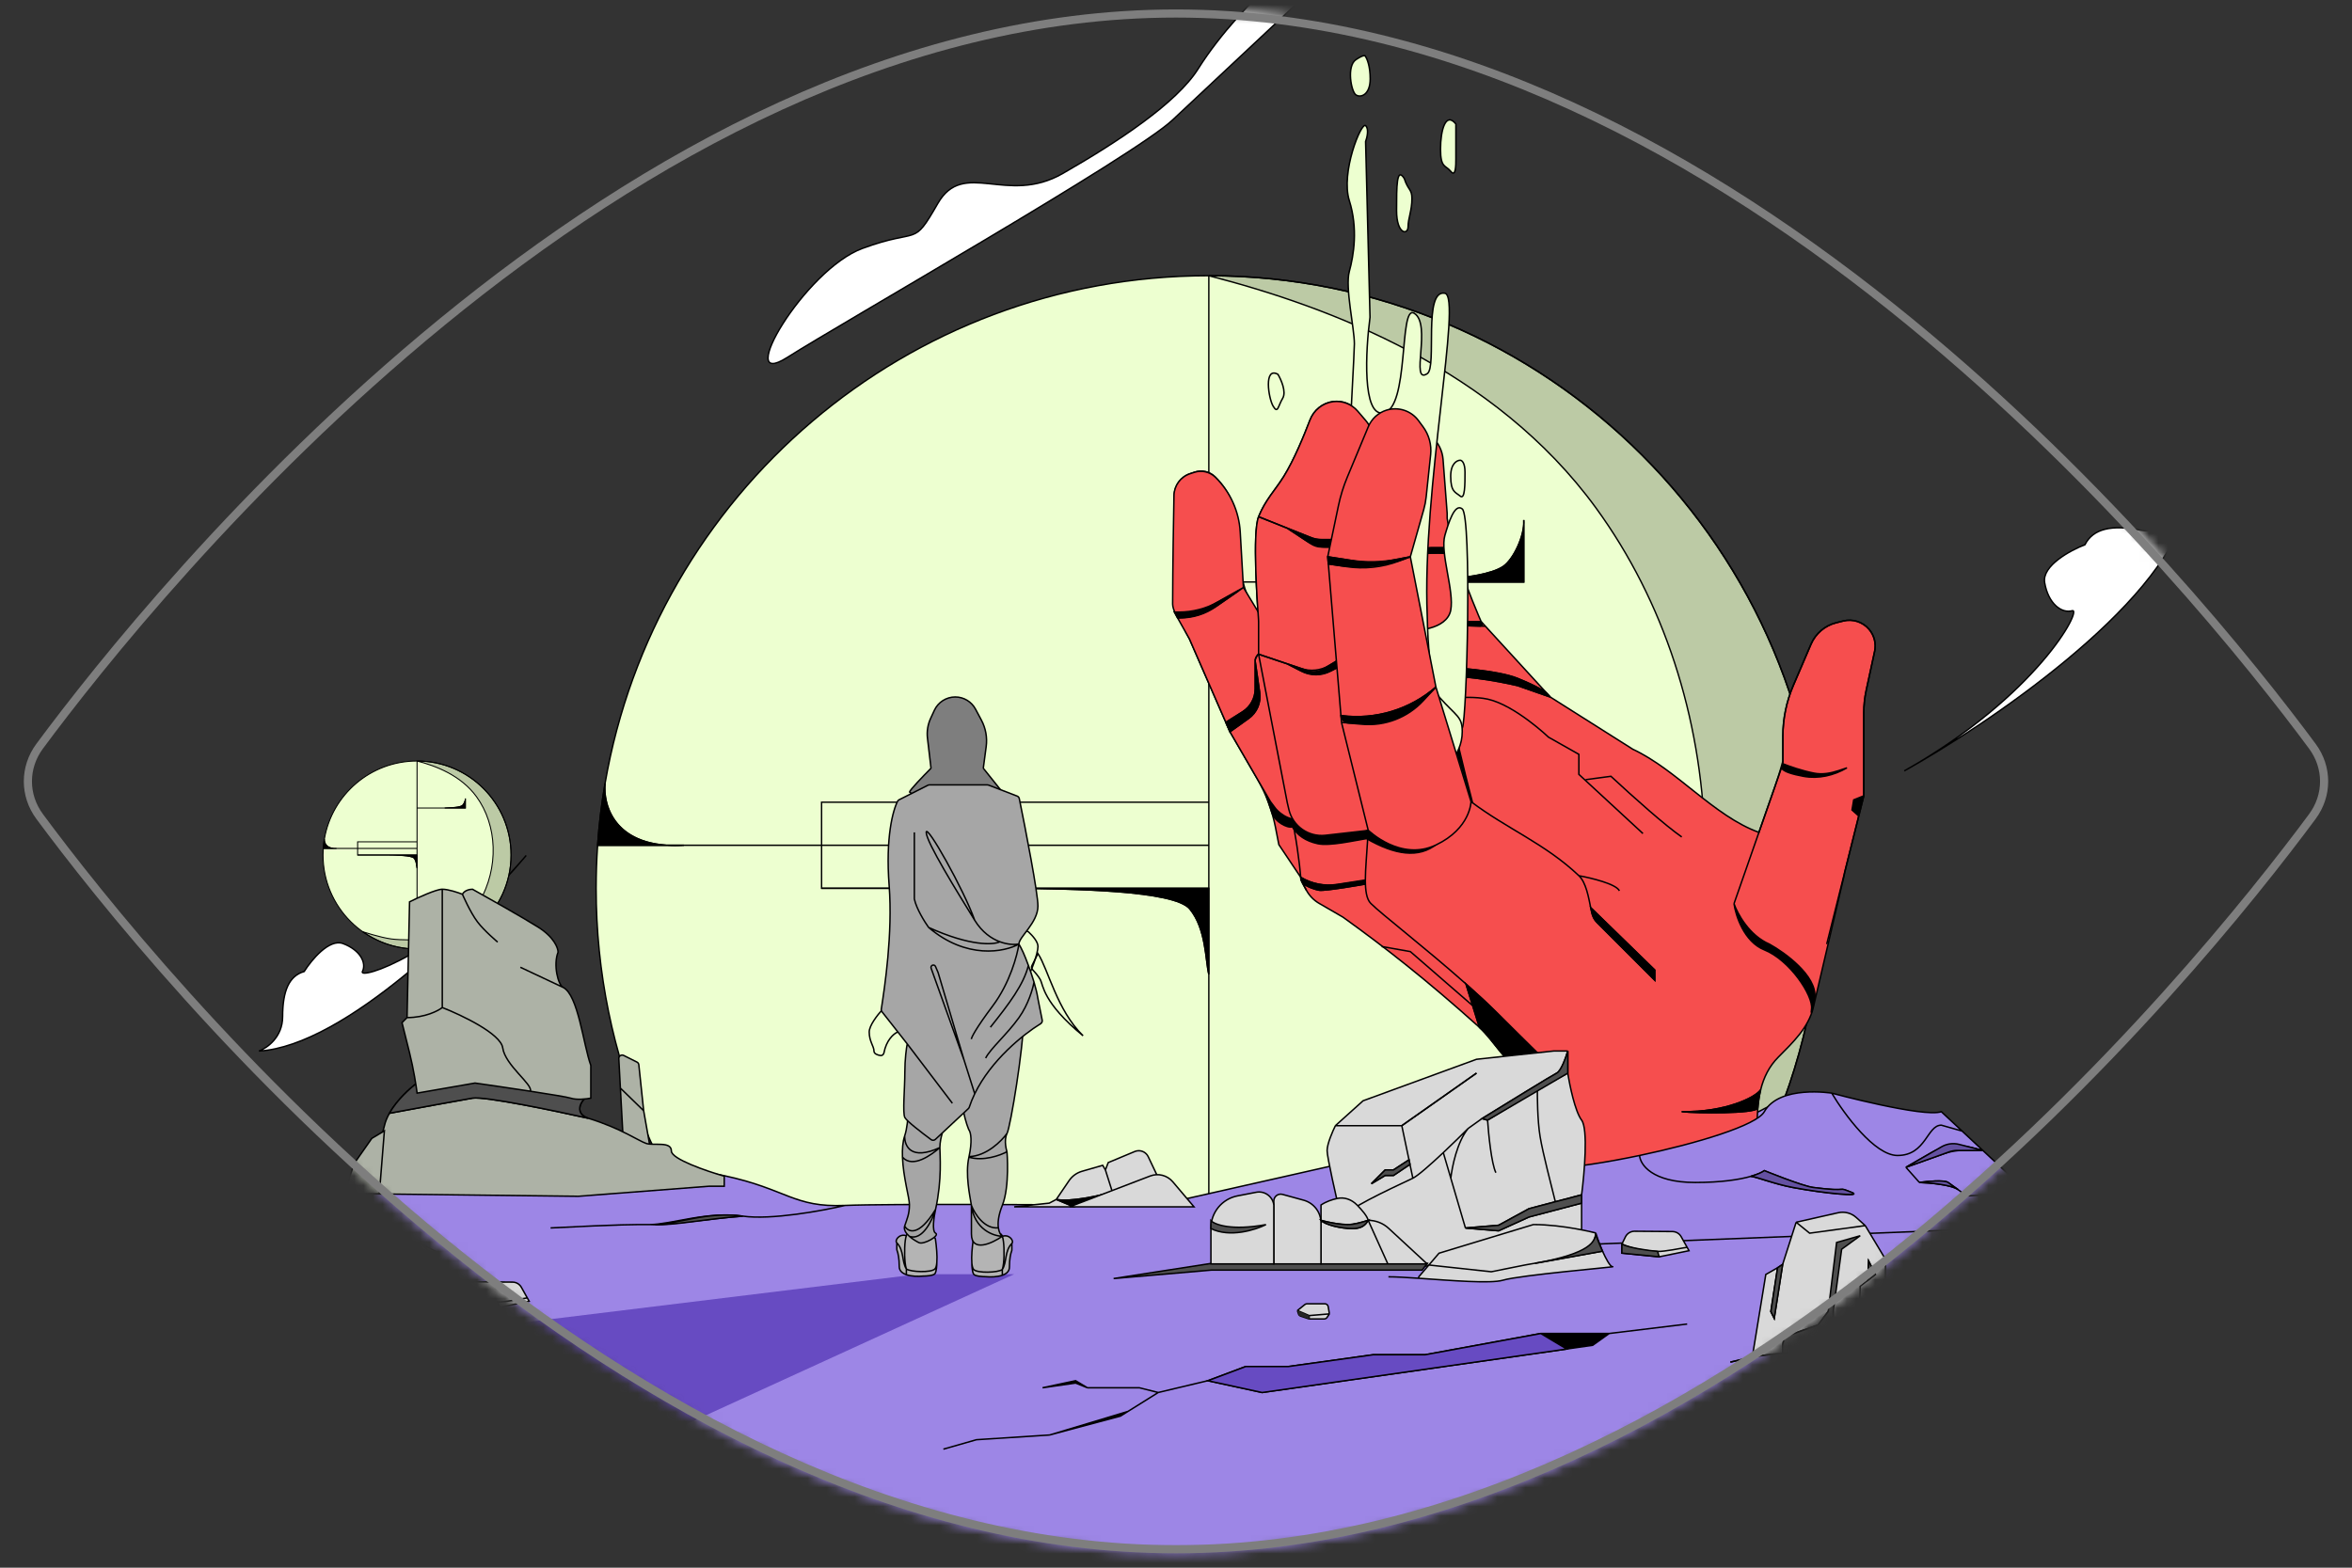 <svg width="249" height="166" viewBox="0 0 249 166" fill="none" xmlns="http://www.w3.org/2000/svg">
<rect x="0" y="0" width="249" height="166" fill="#333333" stroke="none"/>
<mask id="mask0_3222_2135" style="mask-type:alpha" maskUnits="userSpaceOnUse" x="2" y="1" width="245" height="164">
<path d="M245.146 78.759C246.923 81.158 246.923 84.319 245.146 86.718C233.01 103.101 183.604 164.477 124.5 164.477C65.396 164.477 15.99 103.101 3.854 86.718C2.077 84.319 2.077 81.158 3.854 78.759C15.99 62.376 65.396 1 124.5 1C183.604 1 233.01 62.376 245.146 78.759Z" fill="#D9D9D9"/>
</mask>
<g mask="url(#mask0_3222_2135)">
<path d="M27.412 111.296C36.54 110.75 50.08 97.259 55.709 90.582C46.581 101.281 37.909 103.785 38.366 102.874C38.822 101.963 38.138 100.598 36.312 99.915C34.852 99.368 32.965 101.66 32.204 102.874C30.607 103.329 29.922 104.923 29.922 107.654C29.922 109.839 28.249 110.993 27.412 111.296Z" fill="white" stroke="black" stroke-width="0.148"/>
<path d="M54.105 90.536C54.105 93.509 52.802 96.177 50.736 98.001C48.981 99.549 46.676 100.489 44.152 100.489C38.655 100.489 34.199 96.033 34.199 90.536C34.199 90.301 34.207 90.068 34.223 89.837C34.247 89.496 34.288 89.161 34.345 88.831C35.154 84.146 39.237 80.583 44.152 80.583C49.649 80.583 54.105 85.039 54.105 90.536Z" fill="url(#paint0_radial_3222_2135)"/>
<path d="M44.152 100.489C38.655 100.489 34.199 96.033 34.199 90.536C34.199 90.301 34.207 90.068 34.223 89.837M44.152 100.489C46.676 100.489 48.981 99.549 50.736 98.001M44.152 100.489V99.818M44.152 80.583C49.649 80.583 54.105 85.039 54.105 90.536C54.105 93.509 52.802 96.177 50.736 98.001M44.152 80.583V85.559M44.152 80.583C39.237 80.583 35.154 84.146 34.345 88.831M44.152 90.536V89.837M44.152 90.536H41.007M44.152 90.536V91.934M44.152 95.513H49.269V94.674M44.152 95.513V98.001M44.152 95.513V91.934M44.152 85.559V89.138M44.152 85.559H47.088M44.152 89.138H37.862V90.536H41.007M44.152 89.138V89.837M44.152 89.837H35.625M34.223 89.837C34.247 89.496 34.288 89.161 34.345 88.831M34.223 89.837H35.625M44.152 98.001H50.736M44.152 98.001V99.818M50.736 98.001C48.895 98.038 45.125 98.163 44.767 98.364C44.409 98.565 44.208 99.417 44.152 99.818M41.007 90.536C41.925 90.545 43.593 90.564 43.845 90.871C44.11 91.195 44.096 91.701 44.152 91.934M47.088 85.559H49.269V84.553C49.287 84.805 49.101 85.196 48.933 85.308C48.558 85.558 47.311 85.531 47.088 85.559ZM34.345 88.831C34.306 89.194 34.507 89.904 35.625 89.837" stroke="black" stroke-width="0.105"/>
<path d="M44.153 98.002H50.737C48.896 98.039 45.126 98.164 44.768 98.365C44.41 98.567 44.209 99.418 44.153 99.819V98.002Z" fill="black" stroke="black" stroke-width="0.105"/>
<path d="M49.265 84.626V85.558H47.084C47.308 85.53 48.554 85.557 48.929 85.307C49.081 85.205 49.248 84.875 49.265 84.626V84.552C49.266 84.575 49.266 84.6 49.265 84.626Z" fill="black"/>
<path d="M49.265 85.558V84.552C49.283 84.803 49.097 85.195 48.929 85.307C48.554 85.557 47.308 85.53 47.084 85.558H49.265Z" stroke="black" stroke-width="0.105"/>
<path d="M41.006 90.536H44.151V91.934C44.095 91.701 44.108 91.195 43.843 90.872C43.592 90.564 41.923 90.546 41.006 90.536Z" fill="black"/>
<path d="M37.86 90.536H41.006M41.006 90.536H44.151V91.934C44.095 91.701 44.108 91.195 43.843 90.872C43.592 90.564 41.923 90.546 41.006 90.536Z" stroke="black" stroke-width="0.105"/>
<path d="M54.104 90.535C54.104 85.038 49.648 80.582 44.151 80.582C46.109 81.085 48.792 82.092 50.442 84.356C52.651 87.391 52.846 91.861 50.734 95.539C48.905 98.727 44.151 99.509 44.151 99.509C44.151 99.509 42.49 99.564 41.44 99.426C40.211 99.263 38.364 98.643 38.364 98.643C38.364 98.643 39.526 99.463 40.936 99.957C42.614 100.544 44.151 100.488 44.151 100.488C46.675 100.488 48.98 99.548 50.734 98C52.801 96.176 54.104 93.508 54.104 90.535Z" fill="black" fill-opacity="0.21" stroke="black" stroke-width="0.105"/>
<path d="M34.22 89.842C34.243 89.502 34.284 89.166 34.341 88.836C34.306 89.167 34.469 89.784 35.34 89.842H35.621C35.52 89.849 35.427 89.848 35.34 89.842H34.22Z" fill="black" stroke="black" stroke-width="0.105"/>
<path d="M165.34 -25.908C166.228 -26.739 167.073 -27.531 167.867 -28.275C167.171 -27.567 166.314 -26.769 165.34 -25.908C151.462 -12.906 127.203 9.821 124.12 12.716C120.018 16.566 89.03 34.23 83.334 37.854C77.637 41.477 85.157 28.568 91.309 26.304C97.461 24.039 96.549 26.304 99.284 21.548C102.018 16.792 106.575 21.774 112.499 18.377C118.423 14.98 124.575 10.904 126.854 7.28C131.553 -0.193 140.297 -6.761 140.297 -6.761C140.297 -6.761 157.072 -18.601 165.34 -25.908Z" fill="white"/>
<path d="M167.867 -28.275C154.652 -15.895 127.401 9.636 124.12 12.716C120.018 16.566 89.03 34.23 83.334 37.854C77.637 41.477 85.157 28.568 91.309 26.304C97.461 24.039 96.549 26.304 99.284 21.548C102.018 16.792 106.575 21.774 112.499 18.377C118.423 14.98 124.575 10.904 126.854 7.28C131.553 -0.193 140.297 -6.761 140.297 -6.761C140.297 -6.761 161.26 -21.557 167.867 -28.275Z" stroke="black" stroke-width="0.148"/>
<path d="M192.839 94.058C192.839 113.432 184.345 130.821 170.879 142.707C159.445 152.799 144.425 158.923 127.975 158.923C92.151 158.923 63.11 129.882 63.11 94.058C63.11 92.527 63.163 91.008 63.268 89.503C63.422 87.284 63.687 85.096 64.059 82.944C69.33 52.416 95.941 29.194 127.975 29.194C163.798 29.194 192.839 58.235 192.839 94.058Z" fill="url(#paint1_radial_3222_2135)"/>
<path d="M127.975 158.923C92.151 158.923 63.11 129.882 63.11 94.058C63.11 92.527 63.163 91.008 63.268 89.503M127.975 158.923C144.425 158.923 159.445 152.799 170.879 142.707M127.975 158.923V154.55M127.975 29.194C163.798 29.194 192.839 58.235 192.839 94.058C192.839 113.432 184.345 130.821 170.879 142.707M127.975 29.194V61.626M127.975 29.194C95.941 29.194 69.33 52.416 64.059 82.944M127.975 94.058V89.503M127.975 94.058H107.477M127.975 94.058V103.169M127.975 126.491H161.318V121.025M127.975 126.491V142.707M127.975 126.491V103.169M127.975 61.626V84.948M127.975 61.626H147.106M127.975 84.948H86.979V94.058H107.477M127.975 84.948V89.503M127.975 89.503H72.403M63.268 89.503C63.422 87.284 63.687 85.096 64.059 82.944M63.268 89.503H72.403M127.975 142.707H170.879M127.975 142.707V154.55M170.879 142.707C158.886 142.95 134.315 143.763 131.983 145.075C129.651 146.387 128.339 151.938 127.975 154.55M107.477 94.058C113.459 94.119 124.33 94.241 125.97 96.245C127.697 98.356 127.61 101.65 127.975 103.169M147.106 61.626H161.318V55.067C161.439 56.707 160.224 59.258 159.131 59.987C156.687 61.616 148.563 61.444 147.106 61.626ZM64.059 82.944C63.803 85.313 65.115 89.941 72.403 89.503" stroke="black" stroke-width="0.148"/>
<path d="M127.973 142.707H170.877C158.884 142.95 134.313 143.764 131.981 145.076C129.649 146.388 128.337 151.939 127.973 154.55V142.707Z" fill="black" stroke="black" stroke-width="0.148"/>
<path d="M161.315 55.554V61.629H147.104C148.561 61.446 156.684 61.618 159.129 59.989C160.119 59.329 161.209 57.173 161.315 55.554V55.069C161.327 55.224 161.326 55.386 161.315 55.554Z" fill="black"/>
<path d="M161.315 61.629V55.069C161.437 56.709 160.222 59.26 159.129 59.989C156.684 61.618 148.561 61.446 147.104 61.629H161.315Z" stroke="black" stroke-width="0.148"/>
<path d="M107.476 94.064H127.974V103.175C127.61 101.656 127.697 98.362 125.97 96.251C124.33 94.247 113.459 94.125 107.476 94.064Z" fill="black"/>
<path d="M86.978 94.064H107.476M107.476 94.064H127.974V103.175C127.61 101.656 127.697 98.362 125.97 96.251C124.33 94.247 113.459 94.125 107.476 94.064Z" stroke="black" stroke-width="0.148"/>
<path d="M192.835 94.058C192.835 58.235 163.794 29.194 127.971 29.194C140.728 32.474 158.219 39.033 168.967 53.792C183.369 73.569 184.638 102.701 170.876 126.673C158.951 147.444 127.974 152.546 127.974 152.546C127.974 152.546 117.146 152.905 110.3 151.999C102.293 150.94 90.258 146.897 90.258 146.897C90.258 146.897 97.828 152.244 107.02 155.461C117.953 159.287 127.971 158.923 127.971 158.923C144.421 158.923 159.441 152.799 170.876 142.707C184.342 130.821 192.835 113.432 192.835 94.058Z" fill="black" fill-opacity="0.21" stroke="black" stroke-width="0.148"/>
<path d="M63.267 89.504C63.42 87.285 63.686 85.096 64.058 82.944C63.825 85.099 64.889 89.124 70.571 89.504H72.401C71.744 89.543 71.135 89.541 70.571 89.504H63.267Z" fill="black" stroke="black" stroke-width="0.148"/>
<path d="M-6.853 126.222H36.694C39.146 125.433 43.705 123.712 44.844 123.144C46.267 122.434 70.026 123.071 76.671 124.492C83.316 125.912 84.001 127.878 89.459 127.642C93.826 127.452 113.27 127.563 122.446 127.642L147.602 121.96H175.13L182.962 121.25L183.911 118.883L188.361 116.581C189.577 115.952 191.029 116.007 192.22 116.683C194.078 117.737 196.28 118.883 196.964 118.883C198.15 118.883 200.286 117.936 202.422 119.593C204.558 121.25 208.592 122.908 210.016 123.854C211.155 124.612 217.768 126.695 220.933 127.642H266.739V190.347H-6.853V126.222Z" fill="#9D86E6"/>
<path d="M89.459 127.642C84.001 127.878 83.316 125.912 76.671 124.492C70.026 123.071 46.267 122.434 44.844 123.144C43.705 123.712 39.146 125.433 36.694 126.222H-6.853V190.347H266.739V127.642H220.933C217.768 126.695 211.155 124.612 210.016 123.854C208.592 122.908 204.558 121.25 202.422 119.593C200.286 117.936 198.15 118.883 196.964 118.883C196.28 118.883 194.078 117.737 192.22 116.683C191.029 116.007 189.577 115.952 188.361 116.581L183.911 118.883L182.962 121.25L175.13 121.96H147.602L122.446 127.642C113.27 127.563 93.826 127.452 89.459 127.642ZM89.459 127.642C87.1 128.198 81.632 129.203 78.634 128.775M78.634 128.775C74.886 128.24 70.96 129.667 68.818 129.667M78.634 128.775C74.779 129.061 70.662 129.786 68.818 129.667M68.818 129.667C67.105 129.667 65.784 129.646 58.288 130.024" stroke="black" stroke-width="0.155"/>
<path d="M71.852 151.265L107.724 134.846H97.194L54.898 140.021L71.852 151.265Z" fill="#674BC2" stroke="#9D86E6" stroke-width="0.155"/>
<path d="M52.86 138.437L48.913 138.051L48.918 137.095L49.288 136.333C49.468 135.962 49.846 135.727 50.26 135.731L54.27 135.762C54.655 135.765 55.008 135.974 55.196 136.311L55.824 137.434L56.023 137.79L52.86 138.437Z" fill="#D9D9D9"/>
<path d="M48.918 137.095L49.288 136.333C49.468 135.962 49.846 135.727 50.26 135.731L54.27 135.762C54.655 135.765 55.008 135.974 55.196 136.311L55.824 137.434M48.918 137.095L48.913 138.051L52.86 138.437L56.023 137.79L55.824 137.434M48.918 137.095C49.916 137.582 51.336 137.797 52.695 137.868C53.353 137.902 55.372 137.505 55.372 137.505L55.824 137.434" stroke="black" stroke-width="0.155"/>
<path d="M52.863 138.438L48.916 138.052L48.921 137.096C49.745 137.498 51.571 137.76 52.698 137.864L52.863 138.438Z" fill="#4E4E4E" stroke="black" stroke-width="0.155"/>
<path d="M45.26 138.412L46.054 137.776C46.118 137.726 46.196 137.698 46.277 137.698H48.17C48.344 137.698 48.493 137.824 48.522 137.996L48.651 138.769L48.4 139.146C48.334 139.245 48.222 139.304 48.103 139.304H46.509L45.608 139.004C45.501 138.968 45.417 138.885 45.382 138.778L45.26 138.412Z" fill="#D9D9D9"/>
<path d="M45.26 138.412L46.054 137.776C46.118 137.726 46.196 137.698 46.277 137.698H48.17C48.344 137.698 48.493 137.824 48.522 137.996L48.651 138.769M45.26 138.412L46.509 138.948M45.26 138.412L45.382 138.778C45.417 138.885 45.501 138.968 45.608 139.004L46.509 139.304M46.509 138.948L48.651 138.769M46.509 138.948V139.304M48.651 138.769L48.4 139.146C48.334 139.245 48.222 139.304 48.103 139.304H46.509" stroke="black" stroke-width="0.155"/>
<path d="M46.509 138.95L45.26 138.415L45.438 138.95L46.509 139.307V138.95Z" fill="#272727"/>
<path d="M137.35 138.77L138.144 138.134C138.207 138.083 138.286 138.056 138.367 138.056H140.26C140.434 138.056 140.583 138.182 140.612 138.354L140.741 139.126L140.49 139.503C140.423 139.602 140.312 139.662 140.193 139.662H138.599L137.697 139.361C137.591 139.326 137.507 139.242 137.472 139.136L137.35 138.77Z" fill="#D9D9D9"/>
<path d="M137.35 138.77L138.144 138.134C138.207 138.083 138.286 138.056 138.367 138.056H140.26C140.434 138.056 140.583 138.182 140.612 138.354L140.741 139.126M137.35 138.77L138.599 139.305M137.35 138.77L137.472 139.136C137.507 139.242 137.591 139.326 137.697 139.361L138.599 139.662M138.599 139.305L140.741 139.126M138.599 139.305V139.662M140.741 139.126L140.49 139.503C140.423 139.602 140.312 139.662 140.193 139.662H138.599" stroke="black" stroke-width="0.155"/>
<path d="M138.599 139.308L137.35 138.772L137.528 139.308L138.599 139.665V139.308Z" fill="#272727"/>
<path d="M41.692 133.24V132.348L41.871 131.991L43.299 131.277L44.726 131.813L46.511 132.705L45.976 133.24H43.12H41.692Z" fill="#D9D9D9"/>
<path d="M41.692 132.348V133.24H43.12M41.692 132.348L43.12 133.24M41.692 132.348L41.871 131.991L43.299 131.277L44.726 131.813M44.726 131.813L46.511 132.705M44.726 131.813L45.44 132.527M46.511 132.705L45.976 133.24H43.12M46.511 132.705L45.44 132.527M43.12 133.24L45.44 132.527" stroke="black" stroke-width="0.155"/>
<path d="M44.011 133.243L45.39 132.544L43.119 133.243H44.011Z" fill="#4E4E4E" stroke="black" stroke-width="0.155"/>
<path d="M41.692 132.349V133.242H43.12L41.871 132.171L41.692 132.349Z" fill="#4E4E4E" stroke="black" stroke-width="0.155"/>
<path d="M78.634 128.774C74.886 128.239 71.495 129.667 69.353 129.667C71.198 129.786 74.779 129.06 78.634 128.774Z" fill="#4E4E4E" stroke="black" stroke-width="0.155"/>
<path d="M65.511 112.097C65.496 111.824 65.782 111.637 66.027 111.759L67.435 112.463C67.544 112.517 67.617 112.624 67.63 112.745L68.143 117.614L68.942 122.145L66.011 121.345L65.679 115.216L65.511 112.097Z" fill="#ADB2A6"/>
<path d="M68.143 117.614L67.63 112.745C67.617 112.624 67.544 112.517 67.435 112.463L66.027 111.759C65.782 111.637 65.496 111.824 65.511 112.097L65.679 115.216M68.143 117.614L68.942 122.145L66.011 121.345L65.679 115.216M68.143 117.614L65.679 115.216" stroke="black" stroke-width="0.155"/>
<path d="M39.096 122.677C39.451 122.321 40.268 121.131 40.695 119.212C40.794 118.763 40.984 118.315 41.228 117.883C42.026 116.469 43.411 115.226 44.159 114.681L50.289 113.615L62.282 116.014C61.305 116.636 60.854 117.973 62.282 118.412C65.747 119.479 67.612 120.811 68.412 121.078C69.211 121.344 71.077 120.811 71.077 121.877C71.077 122.73 74.808 124.009 76.674 124.542V125.608H75.075L61.216 126.674L38.562 126.408L39.096 122.677Z" fill="#ADB2A6"/>
<path d="M62.282 118.412C65.747 119.479 67.612 120.811 68.412 121.078C69.211 121.344 71.077 120.811 71.077 121.877C71.077 122.73 74.808 124.009 76.674 124.542V125.608H75.075L61.216 126.674L38.562 126.408L39.096 122.677C39.451 122.321 40.268 121.131 40.695 119.212C40.794 118.763 40.984 118.315 41.228 117.883M62.282 118.412C60.854 117.973 61.305 116.636 62.282 116.014L50.289 113.615L44.159 114.681C43.411 115.226 42.026 116.469 41.228 117.883M62.282 118.412C58.729 117.613 51.302 116.067 50.023 116.28C48.743 116.494 43.626 117.438 41.228 117.883" stroke="black" stroke-width="0.155"/>
<path d="M62.281 116.014C61.304 116.636 60.853 117.973 62.281 118.412C58.728 117.613 51.301 116.067 50.022 116.28C48.742 116.494 43.625 117.438 41.227 117.883C42.025 116.469 43.41 115.226 44.158 114.681L50.288 113.615L62.281 116.014Z" fill="#4E4E4E" stroke="black" stroke-width="0.155"/>
<path d="M39.361 120.542L40.694 119.742L40.161 126.405H36.696L36.963 124.806L37.496 123.207L39.361 120.542Z" fill="#ADB2A6" stroke="black" stroke-width="0.155"/>
<path d="M43.093 107.752L43.359 95.493C44.248 95.049 46.184 94.16 46.824 94.16C47.463 94.16 48.512 94.516 48.956 94.693C49.169 94.267 49.755 94.16 50.022 94.16C51.621 95.049 55.246 97.092 56.951 98.158C58.657 99.224 59.083 100.379 59.083 100.823C58.55 102.156 59.077 104.284 59.616 104.554C61.215 105.354 61.748 110.595 62.548 112.816V116.281C62.104 116.37 61.056 116.494 60.416 116.281C60.09 116.172 58.269 115.874 56.152 115.548C54.119 115.236 51.811 114.899 50.288 114.682L44.159 115.748C44.07 115.037 43.785 113.189 43.359 111.483L42.56 108.285L43.093 107.752Z" fill="#ADB2A6"/>
<path d="M43.093 107.752L43.359 95.493C44.248 95.049 46.184 94.16 46.824 94.16M43.093 107.752L42.56 108.285C42.648 108.641 42.933 109.778 43.359 111.483C43.785 113.189 44.07 115.037 44.159 115.748L50.288 114.682C51.811 114.899 54.119 115.236 56.152 115.548M43.093 107.752C45.011 107.752 46.38 107.042 46.824 106.686M59.616 104.554C61.215 105.354 61.748 110.595 62.548 112.816V116.281C62.104 116.37 61.056 116.494 60.416 116.281C60.09 116.172 58.269 115.874 56.152 115.548M59.616 104.554C59.077 104.284 58.55 102.156 59.083 100.823C59.083 100.379 58.657 99.224 56.951 98.158C55.246 97.092 51.621 95.049 50.022 94.16C49.755 94.16 49.169 94.267 48.956 94.693M59.616 104.554L55.086 102.422M48.956 94.693C48.512 94.516 47.463 94.16 46.824 94.16M48.956 94.693C48.956 94.693 49.766 96.586 50.555 97.625C51.267 98.562 52.687 99.757 52.687 99.757M46.824 94.16V106.686M46.824 106.686C48.867 107.486 53.007 109.458 53.22 110.95C53.487 112.816 56.418 114.816 56.152 115.548" stroke="black" stroke-width="0.155"/>
<path fill-rule="evenodd" clip-rule="evenodd" d="M143.736 43.523L144.573 44.5C144.797 44.761 144.978 45.048 145.116 45.352H149.214C151.08 45.352 152.631 46.79 152.773 48.65L153.208 54.353V54.888C153.344 55.906 153.63 56.859 153.95 58C154.01 58.212 154.071 58.424 154.135 58.636C155.222 62.281 156.804 65.818 156.804 65.818L157.256 66.31L163.765 73.416L164.122 73.806L172.867 79.338C177.516 81.508 181.428 86.401 186.211 88.139L187.898 83.31C188.462 81.695 188.75 80.588 188.75 80.588V77.944C188.75 76.106 189.123 74.288 189.847 72.599L191.727 68.214C192.213 67.08 193.201 66.238 194.398 65.939L195.135 65.755C196.143 65.503 197.206 65.846 197.877 66.638C198.424 67.285 198.64 68.148 198.461 68.975L197.571 73.089C197.402 73.872 197.317 74.671 197.317 75.471V84.261L195.291 92.363C195.275 92.491 195.253 92.62 195.223 92.749L191.97 106.672C191.474 108.799 189.812 110.382 188.272 111.931C187.292 112.916 186.721 114.084 186.4 115.389C186.246 116.013 186.149 116.669 186.092 117.352C185.882 119.864 186.211 122.739 186.211 125.74H170.547H164.122H160.683V112.818C159.565 112.818 158.156 110.162 156.626 108.785C151.107 103.819 146.572 100.266 142.17 97.113L139.654 95.656C139.082 95.325 138.613 94.841 138.3 94.259L137.885 93.49C137.825 93.378 137.772 93.264 137.724 93.147L137.708 92.902L135.388 89.437L135.024 87.572C134.674 85.783 134.029 84.064 133.115 82.487L130.213 77.479L125.929 67.663C124.876 65.791 124.323 63.68 124.323 61.532V52.481C124.323 51.423 125.001 50.484 126.005 50.152L126.507 49.986C127.248 49.74 128.064 49.93 128.621 50.478C130.21 52.043 131.105 54.18 131.105 56.41V58C131.105 60.612 131.842 63.165 133.221 65.368C133.097 63.708 132.59 56.329 133.247 54.709C133.732 53.512 134.328 52.694 134.945 51.847C135.27 51.401 135.601 50.947 135.924 50.426C136.996 48.695 138.045 46.152 138.686 44.474C139.086 43.426 140.021 42.662 141.134 42.52C142.115 42.396 143.093 42.773 143.736 43.523Z" fill="#F64E4E"/>
<path d="M156.804 65.818H154.18C153.046 65.818 152.001 66.433 151.45 67.424V67.424V67.424C152.248 66.627 153.339 66.194 154.466 66.227L157.256 66.31M156.804 65.818L157.256 66.31M156.804 65.818C156.804 65.818 155.222 62.281 154.135 58.636M164.122 73.806L172.867 79.338C177.516 81.508 181.428 86.401 186.211 88.139L187.898 83.31C188.462 81.695 188.75 80.588 188.75 80.588V77.944C188.75 76.106 189.123 74.288 189.847 72.599L191.727 68.214C192.213 67.08 193.201 66.238 194.398 65.939L195.135 65.755C196.143 65.503 197.206 65.846 197.877 66.638C198.424 67.285 198.64 68.148 198.461 68.975L197.571 73.089C197.402 73.872 197.317 74.671 197.317 75.471V84.261L195.291 92.363C195.275 92.491 195.253 92.62 195.223 92.749L191.97 106.672C191.474 108.799 189.812 110.382 188.272 111.931C187.292 112.916 186.721 114.084 186.4 115.389M164.122 73.806L160.683 72.599C158.557 72.095 153.842 71.237 151.986 71.843L151.629 70.593C153.773 70.653 158.585 70.986 160.683 71.843C162.78 72.699 163.611 73.249 163.765 73.416M164.122 73.806L163.765 73.416M156.626 108.785C158.156 110.162 159.565 112.818 160.683 112.818V125.74H164.122M156.626 108.785C151.107 103.819 146.572 100.266 142.17 97.113L139.654 95.656C139.082 95.325 138.613 94.841 138.3 94.259L137.885 93.49M156.626 108.785L155.198 104.188M137.885 93.49C137.825 93.378 137.772 93.264 137.724 93.147L137.708 92.902M137.885 93.49C138.455 93.96 139.302 94.199 139.654 94.259C140.28 94.372 144.554 93.616 144.554 93.616C144.554 93.616 144.549 93.437 144.547 93.184M137.708 92.902L135.388 89.437L135.024 87.572C134.674 85.783 134.029 84.064 133.115 82.487L130.213 77.479L125.929 67.663C124.876 65.791 124.323 63.68 124.323 61.532V52.481C124.323 51.423 125.001 50.484 126.005 50.152L126.507 49.986C127.248 49.74 128.064 49.93 128.621 50.478C130.21 52.043 131.105 54.18 131.105 56.41V58C131.105 60.612 131.842 63.165 133.221 65.368C133.097 63.708 132.59 56.329 133.247 54.709C133.732 53.512 134.328 52.694 134.945 51.847C135.27 51.401 135.601 50.947 135.924 50.426C136.996 48.695 138.045 46.152 138.686 44.474C139.086 43.426 140.021 42.662 141.134 42.52C142.115 42.396 143.093 42.773 143.736 43.523L144.573 44.5C144.797 44.761 144.978 45.048 145.116 45.352H149.214C151.08 45.352 152.631 46.79 152.773 48.65L153.208 54.353V54.888C153.344 55.906 153.63 56.859 153.95 58M137.708 92.902C137.589 91.499 137.209 88.404 136.638 86.12M137.708 92.902V92.902C138.861 93.594 140.221 93.859 141.549 93.652L142.02 93.579L144.547 93.184M144.573 85.406C145.143 87.395 144.548 90.785 144.547 93.184M155.198 104.188C156.391 105.248 157.551 106.322 158.589 107.358L164.122 112.818V125.74M155.198 104.188C150.913 100.381 146.195 96.749 145.116 95.656C144.676 95.211 144.547 94.306 144.547 93.184M164.122 125.74H170.547H186.211C186.211 122.739 185.882 119.864 186.092 117.352M186.4 115.389C185.934 116.162 182.682 117.808 178.042 117.709C179.72 117.887 185.679 117.923 186.092 117.352M186.4 115.389C186.246 116.013 186.149 116.669 186.092 117.352M163.765 73.416L157.256 66.31M153.95 58H151.476C151.125 58 150.796 58.172 150.596 58.461L149.487 60.064C149.785 59.647 150.487 58.779 150.915 58.636C151.343 58.493 153.24 58.576 154.135 58.636M153.95 58C154.01 58.212 154.071 58.424 154.135 58.636" stroke="black" stroke-width="0.155"/>
<path d="M186.784 117.715C188.39 114.86 193.923 115.752 193.923 115.752C193.923 115.752 203.679 118.37 205.523 117.715L207.722 119.767L209.92 121.819L213.554 125.211L214.447 126.305L217.57 130.137H209.628L162.334 131.992L164.476 123.712C166.707 123.604 170.101 123.082 173.577 122.352C179.647 121.077 185.967 119.168 186.784 117.715Z" fill="#9D86E6"/>
<path d="M193.923 115.752C193.923 115.752 188.39 114.86 186.784 117.715C185.967 119.168 179.647 121.077 173.577 122.352M193.923 115.752C193.923 115.752 203.679 118.37 205.523 117.715L207.722 119.767M193.923 115.752C195.232 117.952 198.456 122.352 200.883 122.352C203.917 122.352 203.995 119.142 205.523 119.142L207.722 119.767M173.577 122.352C170.101 123.082 166.707 123.604 164.476 123.712L162.334 131.992L209.628 130.137H229.438H217.57L214.447 126.305M173.577 122.352C173.637 123.305 174.898 125.211 179.467 125.211C182.257 125.211 184.169 124.9 185.356 124.563M185.356 124.563C186.113 124.348 186.576 124.123 186.784 123.961C186.784 123.961 190.779 125.591 191.96 125.745C196.064 126.281 194.28 125.567 196.064 126.281C197.191 126.731 193.268 126.394 189.818 125.745C187.803 125.367 185.949 124.604 185.356 124.563ZM209.92 121.819L213.554 125.211L214.447 126.305M209.92 121.819H207.762C207.107 121.819 206.457 121.932 205.841 122.152L201.775 123.604M209.92 121.819L208.667 121.5C207.223 121.132 205.694 121.343 204.404 122.088L201.775 123.604M209.92 121.819L207.722 119.767M201.775 123.604L203.203 125.211M203.203 125.211C204.036 125.092 205.809 124.925 206.237 125.211C206.472 125.367 206.895 125.672 207.308 125.976M203.203 125.211C204.274 125.245 206.594 125.446 207.308 125.976M214.447 126.305L208.2 126.638C207.985 126.476 207.65 126.227 207.308 125.976" stroke="black" stroke-width="0.155"/>
<path d="M151.472 58.008H153.947C154.006 58.22 154.068 58.432 154.131 58.644C153.236 58.585 151.339 58.501 150.911 58.644C150.483 58.787 149.781 59.655 149.483 60.072L150.592 58.469C150.792 58.18 151.121 58.008 151.472 58.008Z" fill="black" stroke="black" stroke-width="0.155"/>
<path d="M154.177 65.82H156.697C156.763 65.82 156.827 65.848 156.872 65.897C157.014 66.053 156.9 66.302 156.69 66.296L153.399 66.198C152.951 66.185 152.517 66.357 152.199 66.674L151.447 67.427C151.998 66.435 153.043 65.82 154.177 65.82Z" fill="black" stroke="black" stroke-width="0.155"/>
<path d="M160.684 72.604L164.123 73.81L163.766 73.42C163.612 73.253 162.781 72.704 160.684 71.847C158.586 70.99 153.774 70.657 151.63 70.598L151.987 71.847C153.843 71.241 158.558 72.099 160.684 72.604Z" fill="black" stroke="black" stroke-width="0.155"/>
<path d="M178.04 117.711C182.68 117.81 185.932 116.164 186.397 115.391C186.244 116.015 186.147 116.671 186.09 117.354C185.677 117.925 179.718 117.889 178.04 117.711Z" fill="black" stroke="black" stroke-width="0.155"/>
<path d="M137.883 93.491C137.823 93.38 137.769 93.266 137.722 93.149L137.706 92.903C138.861 93.596 140.218 93.87 141.551 93.68L144.488 93.26V93.617C144.488 93.617 140.258 94.37 139.652 94.261C139.3 94.2 138.453 93.961 137.883 93.491Z" fill="black"/>
<path d="M138.298 94.261L137.883 93.491M137.883 93.491C137.823 93.38 137.769 93.266 137.722 93.149L137.706 92.903V92.903C138.861 93.596 140.218 93.87 141.551 93.68L144.488 93.26C144.488 93.439 144.488 93.617 144.488 93.617C144.488 93.617 140.258 94.37 139.652 94.261C139.3 94.2 138.453 93.961 137.883 93.491Z" stroke="black" stroke-width="0.155"/>
<path d="M160.682 112.825C159.565 112.825 158.156 110.169 156.626 108.792L155.912 106.494L155.198 104.195C156.391 105.255 157.55 106.328 158.589 107.365C160.902 109.673 162.593 111.54 164.06 112.825H160.682Z" fill="black"/>
<path d="M155.912 106.494L155.198 104.195C156.391 105.255 157.55 106.328 158.589 107.365C160.902 109.673 162.593 111.54 164.06 112.825H160.682C159.565 112.825 158.156 110.169 156.626 108.792L155.912 106.494ZM155.912 106.494L149.308 100.761L146.274 100.226" stroke="black" stroke-width="0.155"/>
<path d="M144.667 88.8C147.665 90.513 150.2 90.942 152.163 89.335C150.984 89.808 149.022 90.263 147.88 89.692C146.737 89.121 145.381 88.265 144.846 87.908C143.358 88.146 141.098 88.622 139.492 88.443C138.587 88.343 136.993 87.372 136.814 86.659C136.22 86.48 134.816 85.409 133.959 83.981L134.673 86.123C134.958 86.98 136.279 87.729 136.814 87.551C137.35 88.443 138.207 89.05 139.492 89.335C140.776 89.621 143.477 88.979 144.667 88.8Z" fill="black" stroke="black" stroke-width="0.155"/>
<path d="M155.907 85.051L152.517 74.035C152.517 74.035 152.869 73.986 153.409 73.938C153.409 75.185 155.075 81.866 155.907 85.051Z" fill="black"/>
<path d="M173.933 88.263L167.151 81.996V79.876L163.939 78.059C163.939 78.059 160.402 74.683 157.514 74.034C156.252 73.751 154.469 73.844 153.409 73.938M153.409 73.938C152.869 73.986 152.517 74.035 152.517 74.035L155.907 85.051C155.075 81.866 153.409 75.185 153.409 73.938Z" stroke="black" stroke-width="0.155"/>
<path d="M149.479 21.018C149.479 20 149.072 20.169 148.665 18.897C147.851 17.626 147.851 19.741 147.851 22.283V22.29C147.851 24.835 149.072 24.936 149.072 23.988C149.072 23.139 149.479 22.291 149.479 21.018Z" fill="#EDFFD0" stroke="black" stroke-width="0.157"/>
<path d="M154.131 16.807V13.127C153.045 11.788 152.503 13.796 152.503 15.803C152.503 17.811 153.045 17.476 153.588 18.145C154.131 18.814 154.131 17.476 154.131 16.807Z" fill="#EDFFD0" stroke="black" stroke-width="0.157"/>
<path d="M145.06 8.352C145.06 6.995 144.724 6.204 144.556 5.977C144.556 5.864 144.354 5.774 143.548 6.317C142.54 6.995 143.044 9.708 143.548 10.048C144.052 10.387 145.06 10.048 145.06 8.352Z" fill="#EDFFD0" stroke="black" stroke-width="0.157"/>
<path d="M155.096 50.002C155.096 48.989 154.759 48.736 154.591 48.736C154.254 48.736 153.581 49.074 153.581 50.423C153.581 52.11 154.086 52.11 154.591 52.532C155.096 52.954 155.096 51.267 155.096 50.002Z" fill="#EDFFD0" stroke="black" stroke-width="0.157"/>
<path d="M153.581 64.633C153.177 66.657 149.757 66.966 148.747 66.544C148.242 69.777 147.536 76.413 148.747 77.088C150.261 77.931 154.302 77.931 154.807 77.088C155.312 76.244 155.816 54.735 154.807 53.892C153.999 53.217 153.335 55.434 152.969 56.685C152.434 58.517 153.985 62.609 153.581 64.633Z" fill="#EDFFD0" stroke="black" stroke-width="0.157"/>
<path d="M151.101 65.244C151.101 65.244 151.171 72.466 152.359 73.804C154.193 75.868 154.805 75.843 154.805 77.472C154.805 80.152 152.5 81.76 152.5 81.76C150.153 82.305 151.101 82.183 149.236 81.76C147.744 81.423 144.263 81.338 142.708 81.338C142.708 77.394 142.615 68.999 142.242 66.97C141.776 64.435 143.384 38.103 143.384 36.412C143.384 34.722 142.383 30.429 142.849 28.738C143.315 27.048 143.781 24.201 142.849 21.243C141.916 18.285 144.107 12.882 144.573 13.305C144.947 13.643 144.729 14.572 144.573 14.995L145.04 33.588C144.573 37.109 144.2 44.068 146.439 43.73C149.236 43.307 148.079 32.229 149.702 33.165C151.62 34.271 149.236 40.789 151.101 39.566C152.154 38.876 150.635 30.63 152.966 31.052C154.831 31.39 150.525 51.794 151.101 65.244Z" fill="#EDFFD0" stroke="black" stroke-width="0.157"/>
<path d="M145.403 54.045C146.21 53.708 146.076 52.218 145.907 51.515C145.739 50.952 145.302 49.912 144.898 50.249C144.394 50.671 144.393 54.467 145.403 54.045Z" stroke="black" stroke-width="0.157"/>
<path d="M135.796 42.168C136.2 41.493 135.627 40.2 135.291 39.637C133.776 38.794 134.281 42.168 134.786 43.011C135.291 43.855 135.291 43.011 135.796 42.168Z" fill="#EDFFD0" stroke="black" stroke-width="0.157"/>
<path d="M188.75 77.949V80.875C189.44 81.152 190.818 81.629 192.068 81.871C192.935 82.038 193.817 81.878 194.654 81.599L195.532 81.306C194.142 82.117 192.518 82.495 190.936 82.205C189.805 81.997 188.773 81.708 188.599 81.306L183.574 95.688C183.931 96.734 185.18 99.056 187.322 99.972C188.988 100.888 192.283 103.293 192.141 105.578C191.962 106.47 191.641 107.969 191.784 106.827C191.962 105.399 189.464 101.652 186.787 100.581C184.645 99.724 183.753 96.962 183.574 95.688L188.599 81.306L188.75 80.875V77.949C188.75 76.112 189.123 74.294 189.847 72.605L191.726 68.219C192.212 67.085 193.2 66.244 194.397 65.945L195.135 65.76C196.143 65.508 197.206 65.851 197.877 66.644C198.424 67.29 198.639 68.153 198.46 68.981L197.571 73.094C197.402 73.877 197.316 74.676 197.316 75.477V84.266L196.781 86.408L196.067 85.768L196.245 84.697L197.316 84.266V75.477C197.316 74.676 197.402 73.877 197.571 73.094L198.46 68.981C198.639 68.153 198.424 67.29 197.877 66.644C197.206 65.851 196.143 65.508 195.135 65.76L194.397 65.945C193.2 66.244 192.212 67.085 191.726 68.219L189.847 72.605C189.123 74.294 188.75 76.112 188.75 77.949Z" fill="black"/>
<path d="M188.75 80.875V77.949C188.75 76.112 189.123 74.294 189.847 72.605L191.726 68.219C192.212 67.085 193.2 66.244 194.397 65.945L195.135 65.76C196.143 65.508 197.206 65.851 197.877 66.644V66.644C198.424 67.29 198.639 68.153 198.46 68.981L197.571 73.094C197.402 73.877 197.316 74.676 197.316 75.477V84.266M188.75 80.875C189.44 81.152 190.818 81.629 192.068 81.871C192.935 82.038 193.817 81.878 194.654 81.599L195.532 81.306V81.306C194.142 82.117 192.518 82.495 190.936 82.205C189.805 81.997 188.773 81.708 188.599 81.306M188.75 80.875L188.599 81.306M197.316 84.266L196.245 84.697L196.067 85.768L196.781 86.408M197.316 84.266L196.781 86.408M193.39 99.972L196.781 86.408M183.574 95.688C183.931 96.734 185.18 99.056 187.322 99.972C188.988 100.888 192.283 103.293 192.141 105.578C191.962 106.47 191.641 107.969 191.784 106.827C191.962 105.399 189.464 101.652 186.787 100.581C184.645 99.724 183.753 96.962 183.574 95.688ZM183.574 95.688L188.599 81.306" stroke="black" stroke-width="0.155"/>
<path d="M124.144 63.969C124.154 59.814 124.237 54.989 124.285 52.462C124.306 51.413 124.987 50.493 125.983 50.163L126.429 50.016C127.217 49.755 128.084 49.957 128.675 50.539C130.237 52.077 131.173 54.14 131.299 56.329L131.638 62.211L135.208 68.1L141.632 83.909C141.632 83.909 140.026 86.077 138.063 86.661C136.261 87.196 135.029 85.59 135.029 85.59L134.494 84.874L130.21 77.484L129.776 76.488L125.927 67.668L124.664 65.423C124.664 65.423 124.142 64.524 124.144 63.969Z" fill="#F64E4E"/>
<path d="M130.21 77.484L134.494 84.874L135.029 85.59C135.029 85.59 136.261 87.196 138.063 86.661C140.026 86.077 141.632 83.909 141.632 83.909L135.208 68.1M130.21 77.484L132.19 76.069C133.057 75.449 133.507 74.398 133.356 73.343C133.211 72.329 133.029 71.055 132.888 70.063M130.21 77.484L129.776 76.488M135.208 68.1C135.208 68.1 133.032 64.51 131.638 62.211M135.208 68.1C135.208 68.1 132.735 68.992 132.888 70.063M131.638 62.211C131.536 60.436 131.405 58.175 131.299 56.329C131.173 54.14 130.237 52.077 128.675 50.539V50.539C128.084 49.957 127.217 49.755 126.429 50.016L125.983 50.163C124.987 50.493 124.306 51.413 124.285 52.462C124.237 54.989 124.154 59.814 124.144 63.969C124.142 64.524 124.664 65.423 124.664 65.423V65.423M131.638 62.211C129.826 63.227 126.998 64.813 126.998 64.813M131.638 62.211C130.735 62.836 129.58 63.635 128.648 64.281C127.574 65.025 126.298 65.423 124.991 65.423H124.664M132.888 70.063C132.888 70.935 132.888 72.052 132.888 72.95C132.888 73.93 132.385 74.842 131.556 75.365L129.776 76.488M129.776 76.488L125.927 67.668L124.664 65.423" stroke="black" stroke-width="0.155"/>
<path d="M128.922 63.762L131.105 62.567L128.916 64.091C127.669 64.959 126.186 65.424 124.666 65.424L124.323 64.814H124.809C126.247 64.814 127.661 64.453 128.922 63.762Z" fill="black" stroke="black" stroke-width="0.155"/>
<path d="M132.19 76.074L130.211 77.489L129.776 76.493L131.556 75.37C132.385 74.847 132.888 73.935 132.888 72.955V70.068L133.357 73.348C133.507 74.403 133.058 75.454 132.19 76.074Z" fill="black"/>
<path d="M135.208 68.105C135.208 68.105 132.735 68.997 132.888 70.068M132.888 70.068C133.03 71.059 133.212 72.334 133.357 73.348C133.507 74.403 133.058 75.454 132.19 76.074L130.211 77.489L129.776 76.493L131.556 75.37C132.385 74.847 132.888 73.935 132.888 72.955C132.888 72.056 132.888 70.94 132.888 70.068Z" stroke="black" stroke-width="0.155"/>
<path d="M143.734 43.533L144.571 44.51C145.403 45.48 145.652 46.822 145.225 48.026L141.989 57.144L142.036 57.932L142.703 69.28L142.811 70.067L143.732 76.826C143.76 77.03 143.805 77.231 143.868 77.427L146.317 85.122C146.609 86.04 146.271 87.041 145.482 87.594C145.181 87.804 144.832 87.936 144.468 87.978L140.327 88.448C138.528 88.653 136.86 87.477 136.448 85.713L136.278 84.985L133.244 69.28V65.855C133.244 65.758 133.241 65.668 133.234 65.572C133.145 64.418 132.557 56.415 133.244 54.719C133.985 52.891 134.986 51.945 135.921 50.436C136.994 48.705 138.043 46.162 138.683 44.484C139.084 43.436 140.019 42.672 141.132 42.531C142.113 42.406 143.09 42.783 143.734 43.533Z" fill="#F64E4E"/>
<path d="M141.989 57.144L145.225 48.026C145.652 46.822 145.403 45.48 144.571 44.51L143.734 43.533C143.09 42.783 142.113 42.406 141.132 42.531V42.531C140.019 42.672 139.084 43.436 138.683 44.484C138.043 46.162 136.994 48.705 135.921 50.436C134.986 51.945 133.985 52.891 133.244 54.719M141.989 57.144H139.999C139.545 57.144 139.096 57.057 138.675 56.889L136.278 55.932M141.989 57.144L142.036 57.932M142.703 69.28L140.725 70.468C139.828 71.007 138.741 71.125 137.75 70.793L136.278 70.298M142.703 69.28L142.811 70.067M142.703 69.28L142.036 57.932M133.244 69.28L136.278 84.985L136.448 85.713C136.86 87.477 138.528 88.653 140.327 88.448L144.468 87.978C144.832 87.936 145.181 87.804 145.482 87.594V87.594C146.271 87.041 146.609 86.04 146.317 85.122L143.868 77.427C143.805 77.231 143.76 77.03 143.732 76.826L142.811 70.067M133.244 69.28V65.855C133.244 65.758 133.241 65.668 133.234 65.572C133.145 64.418 132.557 56.415 133.244 54.719M133.244 69.28L136.278 70.298M133.244 54.719L136.278 55.932M142.811 70.067L140.938 71.023C139.917 71.544 138.708 71.543 137.688 71.02L136.278 70.298M142.036 57.932H140.383C139.685 57.932 139.002 57.727 138.418 57.342L136.278 55.932" stroke="black" stroke-width="0.155"/>
<path d="M141.619 57.136H139.767C139.467 57.136 139.17 57.078 138.892 56.967L136.279 55.923L138.812 57.593C139.139 57.809 139.522 57.923 139.913 57.923H141.619C141.845 57.923 142.025 57.733 142.012 57.506C142 57.298 141.827 57.136 141.619 57.136Z" fill="black"/>
<path d="M133.245 54.711L136.279 55.923M136.279 55.923L138.892 56.967C139.17 57.078 139.467 57.136 139.767 57.136H141.619C141.827 57.136 142 57.298 142.012 57.506V57.506C142.025 57.733 141.845 57.923 141.619 57.923H139.913C139.522 57.923 139.139 57.809 138.812 57.593L136.279 55.923Z" stroke="black" stroke-width="0.155"/>
<path d="M142.24 69.549L140.104 70.832C139.602 71.133 138.993 71.199 138.438 71.013L136.279 70.288L137.85 71.093C138.769 71.563 139.858 71.564 140.778 71.095L142.586 70.172C142.721 70.103 142.798 69.957 142.777 69.806C142.742 69.552 142.459 69.416 142.24 69.549Z" fill="black"/>
<path d="M133.245 69.269L136.279 70.288M136.279 70.288L138.438 71.013C138.993 71.199 139.602 71.133 140.104 70.832L142.24 69.549C142.459 69.416 142.742 69.552 142.777 69.806V69.806C142.798 69.957 142.721 70.103 142.586 70.172L140.778 71.095C139.858 71.564 138.769 71.563 137.85 71.093L136.279 70.288Z" stroke="black" stroke-width="0.155"/>
<path d="M144.858 45.185C145.21 44.342 145.918 43.698 146.791 43.428C148.043 43.042 149.401 43.49 150.177 44.544L150.659 45.198C151.283 46.045 151.568 47.096 151.458 48.142L150.986 52.619C150.939 53.07 150.853 53.517 150.729 53.953L149.308 58.956L152.016 72.75L155.734 84.886C155.734 84.886 155.691 87.725 152.016 89.475C148.268 91.259 144.847 87.909 144.847 87.909L142.022 76.498L141.962 75.773L140.627 59.711L140.564 58.956L141.697 53.547C141.913 52.515 142.226 51.505 142.632 50.531L144.858 45.185Z" fill="#F64E4E"/>
<path d="M140.564 58.956L141.697 53.547C141.913 52.515 142.226 51.505 142.632 50.531L144.858 45.185C145.21 44.342 145.918 43.698 146.791 43.428V43.428C148.043 43.042 149.401 43.49 150.177 44.544L150.659 45.198C151.283 46.045 151.568 47.096 151.458 48.142L150.986 52.619C150.939 53.07 150.853 53.517 150.729 53.953L149.308 58.956M140.564 58.956L143.505 59.414C144.767 59.61 146.054 59.587 147.309 59.344L149.308 58.956M140.564 58.956L140.627 59.711M142.022 76.498L144.847 87.909C144.847 87.909 148.268 91.259 152.016 89.475C155.691 87.725 155.734 84.886 155.734 84.886M142.022 76.498L142.258 76.519C145.918 76.836 149.52 75.445 152.016 72.75V72.75M142.022 76.498L141.962 75.773M155.734 84.886L152.016 72.75M155.734 84.886C159.481 87.73 163.586 89.337 167.155 92.728M152.016 72.75L149.308 58.956M152.016 72.75V72.75C149.271 75.135 145.64 76.238 142.033 75.782L141.962 75.773M149.308 58.956L148.104 59.411C146.339 60.076 144.434 60.279 142.569 60.001L140.627 59.711M167.155 92.728C168.464 92.965 171.153 93.62 171.438 94.334M167.155 92.728C167.918 93.452 168.178 95.021 168.404 96.118M140.627 59.711L141.962 75.773M168.404 96.118C168.567 96.906 168.671 97.277 169.118 97.725L175.186 103.793L175.186 102.722L168.404 96.118Z" stroke="black" stroke-width="0.155"/>
<path d="M175.186 103.786L169.118 97.719C168.671 97.271 168.567 96.9 168.404 96.112L175.186 102.716L175.186 103.786Z" fill="black" stroke="black" stroke-width="0.155"/>
<path d="M142.888 59.317L140.563 58.956L140.625 59.71L141.65 59.863C144.117 60.231 146.637 59.962 148.97 59.083L149.307 58.956L147.919 59.224C146.26 59.546 144.558 59.577 142.888 59.317Z" fill="black" stroke="black" stroke-width="0.155"/>
<path d="M144.222 76.691L142.744 76.562C142.326 76.526 141.994 76.193 141.959 75.774L142.03 75.783C145.638 76.239 149.269 75.136 152.014 72.752L150.673 74.2C149.022 75.981 146.642 76.901 144.222 76.691Z" fill="black" stroke="black" stroke-width="0.155"/>
<path d="M167.868 82.557L170.545 82.2C173.044 84.52 176.256 87.376 178.041 88.625" stroke="black" stroke-width="0.155"/>
<path d="M186.783 123.954C186.575 124.116 186.112 124.342 185.355 124.556C185.948 124.597 187.802 125.36 189.817 125.739C193.267 126.387 197.19 126.725 196.064 126.274C194.279 125.56 196.064 126.274 191.959 125.739C190.778 125.585 186.783 123.954 186.783 123.954Z" fill="#6451A2" stroke="black" stroke-width="0.155"/>
<path d="M206.238 125.207C205.81 124.922 204.037 125.088 203.204 125.207C204.275 125.242 206.595 125.443 207.309 125.972C206.896 125.669 206.472 125.363 206.238 125.207Z" fill="#6451A2" stroke="black" stroke-width="0.155"/>
<path d="M207.209 121.819H209.924L207.404 121.177C206.773 121.017 206.104 121.109 205.539 121.435L201.779 123.604L206.369 121.965C206.639 121.868 206.923 121.819 207.209 121.819Z" fill="#6451A2" stroke="black" stroke-width="0.155"/>
<path d="M141.376 119.196L144.304 116.56L156.312 112.167L164.512 111.288H165.977V113.631C166.172 114.9 166.738 117.673 167.441 118.61C168.144 119.547 167.734 124.272 167.441 126.517V127.396V130.618L163.341 131.203L160.705 130.618L156.898 133.253L150.455 134.132C148.795 132.668 145.359 129.739 144.89 129.739C144.422 129.739 143.133 130.325 142.547 130.618L141.961 128.86C141.473 126.81 140.497 122.534 140.497 121.831C140.497 121.129 141.083 119.781 141.376 119.196Z" fill="#D9D9D9"/>
<path d="M141.376 119.196C141.376 119.196 143.161 117.589 144.304 116.56L156.312 112.167L164.512 111.288H165.977M141.376 119.196H148.405M141.376 119.196C141.083 119.781 140.497 121.129 140.497 121.831C140.497 122.534 141.473 126.81 141.961 128.86M148.405 119.196L156.312 113.631M148.405 119.196L149.166 122.812M165.977 111.288V113.631M165.977 111.288C165.782 111.971 165.274 113.397 164.805 113.631C164.337 113.865 159.338 116.936 156.898 118.443M165.977 113.631C166.172 114.9 166.738 117.673 167.441 118.61C168.144 119.547 167.734 124.272 167.441 126.517M165.977 113.631L162.755 115.388M155.433 119.488L156.898 118.443M155.433 119.488C154.709 120.213 153.746 121.156 152.798 122.048M155.433 119.488C154.262 120.894 153.719 123.589 153.594 124.76M149.576 124.76C148.639 125.229 143.719 127.396 141.961 128.86M149.576 124.76L149.268 123.296M149.576 124.76C150.127 124.485 151.446 123.319 152.798 122.048M141.961 128.86L142.547 130.618C143.133 130.325 144.422 129.739 144.89 129.739C145.359 129.739 148.795 132.668 150.455 134.132L156.898 133.253L160.705 130.618L163.341 131.203L167.441 130.618V127.396M167.441 126.517V127.396M167.441 126.517L164.659 127.25M149.268 123.296L147.526 124.467H146.647L145.183 125.346L146.647 123.882H147.526L149.166 122.812M149.268 123.296L149.166 122.812M155.141 130.032L158.655 129.739L161.877 127.982L164.659 127.25M155.141 130.032L158.655 130.325L161.877 128.86L167.441 127.396M155.141 130.032L153.594 124.76M156.898 118.443L157.484 118.61L162.755 115.388M152.798 122.048L153.594 124.76M164.659 127.25C164.22 125.444 163.356 122.216 163.048 120.367C162.755 118.61 162.755 116.045 162.755 115.388" stroke="black" stroke-width="0.155"/>
<path d="M117.897 135.383L128.249 133.776H151.093L150.557 134.49H128.249L117.897 135.383Z" fill="#4E4E4E" stroke="black" stroke-width="0.155"/>
<path d="M161.878 127.986L167.442 126.521V127.4L161.878 128.864L158.656 130.329L155.142 130.036L158.656 129.743L161.878 127.986Z" fill="#4E4E4E" stroke="black" stroke-width="0.155"/>
<path d="M165.979 113.631V111.288C165.784 111.971 165.277 113.397 164.808 113.631C164.339 113.865 159.341 116.936 156.9 118.443L157.486 118.61L165.979 113.631Z" fill="#4E4E4E"/>
<path d="M148.407 119.196L156.315 113.631M157.486 118.61L165.979 113.631V111.288C165.784 111.971 165.277 113.397 164.808 113.631C164.339 113.865 159.341 116.936 156.9 118.443L157.486 118.61ZM157.486 118.61C157.584 120.074 157.896 123.237 158.365 124.174" stroke="black" stroke-width="0.155"/>
<path d="M147.529 124.465L149.27 123.294L149.168 122.81L147.529 123.879H146.65L145.186 125.344L146.65 124.465H147.529Z" fill="#4E4E4E" stroke="black" stroke-width="0.155"/>
<path d="M147.011 130.066L151.089 133.836H146.927H139.852V129.218V127.593C140.406 127.224 141.041 127.016 141.578 126.9C142.333 126.736 143.095 127.021 143.639 127.57C144.163 128.099 144.746 128.768 144.846 129.218C145.648 129.218 146.422 129.521 147.011 130.066Z" fill="#D9D9D9"/>
<path d="M144.846 129.218V129.218C145.648 129.218 146.422 129.521 147.011 130.066L151.089 133.836H146.927M144.846 129.218L146.927 133.836M144.846 129.218C144.746 128.768 144.163 128.099 143.639 127.57C143.095 127.021 142.333 126.736 141.578 126.9C141.041 127.016 140.406 127.224 139.852 127.593V129.218M144.846 129.218C144.707 129.37 144.497 130.09 143.181 130.09C141.932 130.09 140.268 129.674 139.852 129.218M144.846 129.218C144.846 129.218 143.849 129.546 143.181 129.635C141.88 129.806 139.852 129.218 139.852 129.218M139.852 129.218V133.836H146.927" stroke="black" stroke-width="0.155"/>
<path d="M135.777 126.473L138.014 127.087C139.098 127.385 139.85 128.371 139.85 129.495V133.834H134.855V127.175C134.855 126.694 135.313 126.345 135.777 126.473Z" fill="#D9D9D9" stroke="black" stroke-width="0.155"/>
<path d="M131.01 126.631L132.992 126.247C133.885 126.074 134.739 126.69 134.856 127.592V133.835H128.197V130.041C128.197 128.378 129.377 126.948 131.01 126.631Z" fill="#D9D9D9" stroke="black" stroke-width="0.155"/>
<path d="M134.024 129.673C130.361 130.339 128.613 129.673 128.197 129.257V130.089C130.195 131.088 132.914 130.228 134.024 129.673Z" fill="#4E4E4E" stroke="black" stroke-width="0.155"/>
<path d="M143.181 130.092C141.932 130.092 140.268 129.675 139.852 129.22C139.852 129.22 141.88 129.808 143.181 129.636C143.849 129.548 144.846 129.22 144.846 129.22C144.707 129.372 144.497 130.092 143.181 130.092Z" fill="#4E4E4E" stroke="black" stroke-width="0.155"/>
<path d="M117.769 126.227L113.683 127.789H107.368L111.083 127.398L111.826 127.008L113.175 125.022C113.503 124.539 113.99 124.186 114.551 124.025L116.74 123.396L117.026 123.884L117.326 123.103L120.134 121.933C120.559 121.756 121.049 121.861 121.364 122.196C121.443 122.279 121.508 122.375 121.558 122.479L122.597 124.665L121.568 125.387C120.787 125.934 119.858 126.227 118.905 126.227H117.769Z" fill="#D9D9D9"/>
<path d="M113.683 127.789L117.769 126.227M113.683 127.789L111.826 127.008M113.683 127.789H107.368L111.083 127.398L111.826 127.008M117.769 126.227H118.905C119.858 126.227 120.787 125.934 121.568 125.387L122.597 124.665L121.558 122.479C121.508 122.375 121.443 122.279 121.364 122.196V122.196C121.049 121.861 120.559 121.756 120.134 121.933L117.326 123.103L117.026 123.884M117.769 126.227L117.026 123.884M117.769 126.227C116.395 126.617 113.283 127.32 111.826 127.008M117.026 123.884L116.74 123.396L114.551 124.025C113.99 124.186 113.503 124.539 113.175 125.022L111.826 127.008" stroke="black" stroke-width="0.155"/>
<path d="M117.768 126.223L113.682 127.785L111.825 127.004C113.282 127.316 116.394 126.613 117.768 126.223Z" fill="black" stroke="black" stroke-width="0.155"/>
<path d="M126.405 127.791L124.164 125.143C123.577 124.448 122.614 124.201 121.765 124.526L113.226 127.791H126.405Z" fill="#D9D9D9" stroke="black" stroke-width="0.155"/>
<path d="M170.365 141.2L168.616 142.45L165.866 142.843L133.619 147.449L127.87 146.2L122.621 147.449L119.421 149.449L118.621 149.949L111.122 151.949L119.421 149.449L122.621 147.449L120.621 146.949H115.121L113.872 146.45L110.372 146.949L113.872 146.2L115.121 146.949H120.621L122.621 147.449L127.87 146.2L131.87 144.7H136.369L145.368 143.45H150.868L163.116 141.2H170.365Z" fill="black"/>
<path d="M178.615 140.2L170.365 141.2M170.365 141.2L168.616 142.45L165.866 142.843M170.365 141.2H163.116M127.87 146.2L133.619 147.449L165.866 142.843M127.87 146.2L122.621 147.449M127.87 146.2L131.87 144.7H136.369L145.368 143.45H150.868L163.116 141.2M122.621 147.449L119.421 149.449M122.621 147.449L120.621 146.949H115.121M163.116 141.2L165.866 142.843M111.122 151.949L118.621 149.949L119.421 149.449M111.122 151.949L103.373 152.449L99.873 153.449M111.122 151.949L119.421 149.449M115.121 146.949L113.872 146.2L110.372 146.949L113.872 146.45L115.121 146.949Z" stroke="black" stroke-width="0.155"/>
<path d="M127.87 146.204L133.619 147.453L165.866 142.847L163.116 141.204L150.868 143.454H145.368L136.369 144.704H131.87L127.87 146.204Z" fill="#674BC2" stroke="black" stroke-width="0.155"/>
<path d="M103.467 131.004C104.074 131.151 104.151 131.086 105.866 130.66C105.969 130.635 106.051 130.732 106.116 130.91C106.869 130.658 107.375 131.413 107.124 131.665V132.333C107.124 132.39 107.11 132.445 107.089 132.498C106.998 132.735 106.864 133.296 106.864 134.18C106.864 134.619 106.545 134.883 106.116 135.033C105.561 135.228 104.821 135.234 104.348 135.187C103.997 135.187 103.254 135.136 103.09 134.935C102.927 134.734 102.886 134.056 102.886 133.743C102.826 133.052 102.927 132.029 103.032 131.291C103.061 131.085 103.264 130.954 103.467 131.004Z" fill="#B4B4B4"/>
<path d="M106.109 134.432C105.646 134.762 103.493 134.833 103.09 134.431C102.977 134.317 102.914 134.066 102.886 133.743M106.109 134.432C106.613 133.677 106.332 132.457 107.124 131.665M106.109 134.432C106.168 134.274 106.212 134.031 106.244 133.743C106.344 132.814 106.302 131.419 106.116 130.91M106.109 134.432L106.116 135.033M107.124 131.665C107.375 131.413 106.869 130.658 106.116 130.91M107.124 131.665V132.333C107.124 132.39 107.11 132.445 107.089 132.498C106.998 132.735 106.864 133.296 106.864 134.18C106.864 134.619 106.545 134.883 106.116 135.033M106.116 130.91C106.051 130.732 105.969 130.635 105.866 130.66C104.151 131.086 104.074 131.151 103.467 131.004C103.264 130.954 103.061 131.085 103.032 131.291C102.927 132.029 102.826 133.052 102.886 133.743M102.886 133.743C102.886 134.056 102.927 134.734 103.09 134.935C103.254 135.136 103.997 135.187 104.348 135.187C104.821 135.234 105.561 135.228 106.116 135.033" stroke="black" stroke-width="0.155"/>
<path d="M98.6 130.942C97.992 131.089 97.915 131.025 96.201 130.599C96.098 130.573 96.016 130.67 95.951 130.848C95.198 130.597 94.691 131.351 94.943 131.603V132.271C94.943 132.328 94.957 132.384 94.977 132.437C95.069 132.674 95.202 133.234 95.202 134.119C95.202 134.558 95.521 134.821 95.951 134.972C96.506 135.166 97.245 135.172 97.718 135.125C98.069 135.125 98.812 135.075 98.976 134.874C99.14 134.672 99.18 133.995 99.18 133.681C99.24 132.991 99.14 131.967 99.035 131.23C99.005 131.023 98.803 130.893 98.6 130.942Z" fill="#B4B4B4"/>
<path d="M95.957 134.37C96.421 134.7 98.573 134.772 98.976 134.369C99.09 134.255 99.153 134.005 99.18 133.681M95.957 134.37C95.454 133.616 95.735 132.395 94.943 131.603M95.957 134.37C95.899 134.213 95.854 133.969 95.823 133.681C95.723 132.753 95.764 131.358 95.951 130.848M95.957 134.37L95.951 134.972M94.943 131.603C94.691 131.351 95.198 130.597 95.951 130.848M94.943 131.603V132.271C94.943 132.328 94.957 132.384 94.977 132.437C95.069 132.674 95.202 133.234 95.202 134.119C95.202 134.558 95.521 134.821 95.951 134.972M95.951 130.848C96.016 130.67 96.098 130.573 96.201 130.599C97.915 131.025 97.992 131.089 98.6 130.942C98.803 130.893 99.005 131.023 99.035 131.23C99.14 131.967 99.24 132.991 99.18 133.681M99.18 133.681C99.18 133.995 99.14 134.672 98.976 134.874C98.812 135.075 98.069 135.125 97.718 135.125C97.245 135.172 96.506 135.166 95.951 134.972" stroke="black" stroke-width="0.155"/>
<path d="M93.58 111.482C93.835 110.162 94.565 109.506 94.974 109.307C95.017 109.286 95.058 109.26 95.092 109.225L95.095 109.223C95.211 109.107 95.233 108.927 95.149 108.787L94.018 106.902C93.898 106.703 93.624 106.669 93.468 106.841C92.854 107.517 92.022 108.599 92.022 109.277C92.022 110.283 92.525 110.787 92.525 111.29C92.525 111.587 92.891 111.72 93.217 111.769C93.395 111.795 93.546 111.658 93.58 111.482Z" stroke="black" stroke-width="0.155"/>
<path d="M109.887 100.219C109.887 99.728 109.332 99.092 108.899 98.692C108.754 98.558 108.53 98.583 108.406 98.737L107.701 99.618C107.651 99.681 107.623 99.76 107.623 99.841V100.413C107.623 100.451 107.629 100.489 107.641 100.525C107.984 101.546 108.683 103.436 108.881 103.238C109.133 102.986 109.887 100.974 109.887 100.219Z" stroke="black" stroke-width="0.155"/>
<path d="M99.736 120.061C99.649 120.344 99.502 120.952 99.502 121.516C99.502 122.27 99.754 124.873 99.046 128.06C98.878 128.814 98.643 130.374 99.046 130.575C99.549 130.827 97.788 131.833 97.285 131.582C97.041 131.46 96.619 131.219 96.278 130.918C95.917 130.598 95.646 130.209 95.775 129.821C96.027 129.066 96.278 128.563 96.278 127.556C96.278 126.83 95.624 124.677 95.543 122.53C95.511 121.701 95.565 120.914 95.775 120.283C96.288 118.746 96.186 115.995 96.092 114.891C96.073 114.671 96.249 114.482 96.456 114.558C97.528 114.954 99.139 116.617 99.316 117.324C99.511 118.104 99.739 119.338 99.753 119.948C99.754 119.987 99.748 120.024 99.736 120.061Z" fill="#A6A6A6"/>
<path d="M99.502 121.516C99.502 120.952 99.649 120.344 99.736 120.061C99.748 120.024 99.754 119.987 99.753 119.948C99.739 119.338 99.511 118.104 99.316 117.324C99.139 116.617 97.528 114.954 96.456 114.558C96.249 114.482 96.073 114.671 96.092 114.891C96.186 115.995 96.288 118.746 95.775 120.283M99.502 121.516C99.502 122.27 99.754 124.873 99.046 128.06M99.502 121.516C98.624 122.273 96.639 123.758 95.543 122.53M99.502 121.516C96.437 122.921 95.756 121.372 95.775 120.283M99.046 128.06C98.878 128.814 98.643 130.374 99.046 130.575C99.549 130.827 97.788 131.833 97.285 131.582C97.041 131.46 96.619 131.219 96.278 130.918M99.046 128.06C98.698 129.214 97.657 131.402 96.278 130.918M99.046 128.06C97.267 131.014 96.124 130.465 95.775 129.821M95.775 129.821C96.027 129.066 96.278 128.563 96.278 127.556C96.278 126.83 95.624 124.677 95.543 122.53M95.775 129.821C95.646 130.209 95.917 130.598 96.278 130.918M95.775 120.283C95.565 120.914 95.511 121.701 95.543 122.53" stroke="black" stroke-width="0.155"/>
<path d="M108.344 108.138C108.356 110.901 106.992 119.249 106.616 120.007C106.221 120.804 106.605 121.955 106.605 121.955C106.605 121.955 106.918 125.626 106.113 127.638C105.69 128.695 105.619 129.474 105.695 130.012C105.764 130.5 105.953 130.789 106.113 130.909C105.023 131.664 102.842 132.67 102.842 130.657V127.638C102.675 126.632 102.173 124.342 102.576 122.53L102.589 122.471C102.942 120.842 102.775 119.967 102.617 119.707C102.594 119.668 102.567 119.632 102.55 119.59C102.051 118.38 101.44 115.582 101.836 113.801C102.212 112.111 106.083 108.531 107.961 107.856C108.157 107.786 108.344 107.93 108.344 108.138Z" fill="#A6A6A6"/>
<path d="M106.616 120.007C106.992 119.249 108.356 110.901 108.344 108.138C108.344 107.93 108.157 107.786 107.961 107.856C106.083 108.531 102.212 112.111 101.836 113.801C101.44 115.582 102.051 118.38 102.55 119.59C102.567 119.632 102.594 119.668 102.617 119.707C102.775 119.967 102.942 120.842 102.589 122.471M106.616 120.007C106.221 120.804 106.605 121.955 106.605 121.955M106.616 120.007C106.045 120.809 104.441 122.424 102.589 122.471M106.605 121.955C106.605 121.955 106.918 125.626 106.113 127.638C105.69 128.695 105.619 129.474 105.695 130.012M106.605 121.955C105.901 122.338 104.111 122.991 102.576 122.53M106.113 130.909C105.023 131.664 102.842 132.67 102.842 130.657C102.842 128.645 102.842 127.806 102.842 127.638M106.113 130.909C105.16 130.882 103.173 130.19 102.842 127.638M106.113 130.909C105.953 130.789 105.764 130.5 105.695 130.012M102.842 127.638C102.675 126.632 102.173 124.342 102.576 122.53M102.842 127.638C103.17 128.494 104.2 130.166 105.695 130.012M102.576 122.53C102.58 122.51 102.585 122.491 102.589 122.471" stroke="black" stroke-width="0.155"/>
<path d="M98.19 78.166L98.558 81.295C98.562 81.329 98.55 81.363 98.526 81.387C97.76 82.155 96.3 83.667 96.3 83.865C96.3 84.117 100.828 85.626 102.338 85.626C103.411 85.626 104.96 84.699 105.822 84.081C105.984 83.965 106.01 83.738 105.885 83.582L104.122 81.378C104.107 81.36 104.101 81.336 104.104 81.312L104.405 79.055C104.533 78.093 104.356 77.115 103.9 76.258L103.277 75.091C102.854 74.297 102.028 73.802 101.128 73.802C100.179 73.802 99.316 74.354 98.918 75.216L98.522 76.072C98.221 76.726 98.105 77.451 98.19 78.166Z" fill="#7E7E7E" stroke="black" stroke-width="0.155"/>
<path d="M95.181 84.69L98.233 83.149C98.283 83.124 98.338 83.11 98.394 83.11H104.532C104.576 83.11 104.619 83.118 104.66 83.134L107.687 84.298C107.8 84.342 107.883 84.438 107.908 84.557C108.59 87.897 109.882 94.559 109.882 95.941C109.882 97.702 107.869 99.212 107.869 99.966C108.144 100.425 108.453 101.077 108.875 102.231C109.059 102.731 109.276 103.348 109.467 103.992C109.642 104.578 109.795 105.187 109.882 105.753L110.335 108.019C110.365 108.168 110.297 108.319 110.167 108.399C108.326 109.528 104.915 112.267 103.192 115.816C102.969 116.276 102.774 116.751 102.615 117.237C102.595 117.295 102.562 117.347 102.518 117.389L99.027 120.647C98.902 120.763 98.713 120.775 98.575 120.674C97.599 119.954 95.978 118.702 95.793 118.332C95.542 117.829 95.793 115.313 95.793 113.552C95.793 112.143 95.961 110.952 96.045 110.533L93.373 107.132C93.312 107.055 93.285 106.957 93.301 106.86C93.653 104.571 94.523 98.87 94.13 93.754C93.74 88.693 94.531 85.771 95.038 84.826C95.07 84.767 95.121 84.721 95.181 84.69Z" fill="#A6A6A6"/>
<path d="M107.869 99.966C107.869 99.212 109.882 97.702 109.882 95.941C109.882 94.559 108.59 87.897 107.908 84.557C107.883 84.438 107.8 84.342 107.687 84.298L104.66 83.134C104.619 83.118 104.576 83.11 104.532 83.11H98.394C98.338 83.11 98.283 83.124 98.233 83.149L95.181 84.69C95.121 84.721 95.07 84.767 95.038 84.826C94.531 85.771 93.74 88.693 94.13 93.754C94.523 98.87 93.653 104.571 93.301 106.86C93.285 106.957 93.312 107.055 93.373 107.132L96.045 110.533M107.869 99.966C106.36 100.805 102.334 101.627 98.309 98.205M107.869 99.966C107.701 101.14 106.913 104.092 105.102 106.507C103.29 108.923 102.837 109.862 102.837 110.03M107.869 99.966C108.144 100.425 108.453 101.077 108.875 102.231M107.869 99.966C107.422 100.046 106.676 100.027 105.856 99.723M96.045 110.533C95.961 110.952 95.793 112.143 95.793 113.552C95.793 115.313 95.542 117.829 95.793 118.332C95.978 118.702 97.599 119.954 98.575 120.674C98.713 120.775 98.902 120.763 99.027 120.647L102.518 117.389C102.562 117.347 102.595 117.295 102.615 117.237C102.774 116.751 102.969 116.276 103.192 115.816M96.045 110.533L100.825 116.822M103.192 115.816C104.915 112.267 108.326 109.528 110.167 108.399C110.297 108.319 110.365 108.168 110.335 108.019L109.882 105.753C109.795 105.187 109.642 104.578 109.467 103.992M103.192 115.816L102.077 112.294M98.309 98.205C97.894 97.625 97.021 96.225 96.807 95.221C96.802 95.198 96.799 95.174 96.799 95.151V89.903V88.142M98.309 98.205C102.737 100.218 105.186 100.055 105.856 99.723M108.875 102.231C108.372 104.243 106.863 106.256 104.85 108.772M108.875 102.231C109.059 102.731 109.276 103.348 109.467 103.992M109.467 103.992C109.354 104.663 108.875 106.357 107.869 107.765C106.611 109.526 104.85 111.036 104.347 112.042M103.192 97.451C101.328 94.431 98.057 89.148 98.057 88.142C98.057 87.136 102.038 94.202 103.192 97.451ZM103.192 97.451C103.972 98.713 104.959 99.389 105.856 99.723M102.077 112.294L98.575 102.523C98.566 102.496 98.561 102.467 98.561 102.439V102.439C98.561 102.168 98.932 102.091 99.039 102.341L99.315 102.985L102.077 112.294Z" stroke="black" stroke-width="0.155"/>
<path d="M114.662 109.676C111.895 106.974 110.977 102.648 109.887 100.971L109.247 102.25C109.178 102.388 109.205 102.553 109.309 102.666C109.539 102.913 109.933 103.361 110.138 103.738C110.439 104.29 110.386 106.154 114.662 109.676Z" stroke="black" stroke-width="0.155"/>
<path d="M152.342 132.701L162.337 129.667C165.549 129.667 168.94 130.559 168.94 130.559C168.94 130.559 169.265 131.619 169.654 132.483C170.028 133.314 170.462 134.129 170.725 134.129C171.26 134.129 160.909 135.021 159.124 135.556C157.833 135.944 153.551 135.584 150.201 135.355V135.2L151.272 133.95L152.342 132.701Z" fill="#D9D9D9"/>
<path d="M168.94 130.559C168.94 130.559 165.549 129.667 162.337 129.667L152.342 132.701L151.272 133.95M168.94 130.559C168.94 130.559 169.265 131.619 169.654 132.483M168.94 130.559C168.94 131.63 167.833 132.808 165.549 133.217M146.988 135.2C147.777 135.2 148.921 135.268 150.201 135.355M150.201 135.355C153.551 135.584 157.833 135.944 159.124 135.556C160.909 135.021 171.26 134.129 170.725 134.129C170.462 134.129 170.028 133.314 169.654 132.483M150.201 135.355V135.2L151.272 133.95M151.272 133.95L157.875 134.664L161.444 133.95L165.549 133.217M169.654 132.483L165.549 133.217" stroke="black" stroke-width="0.155"/>
<path d="M169.651 132.487C169.262 131.623 168.938 130.742 168.938 130.742C168.759 131.398 168.581 132.681 162.513 133.776L169.651 132.487Z" fill="#4E4E4E" stroke="black" stroke-width="0.155"/>
<path d="M188.725 133.882L190.153 129.42L194.604 128.415C195.282 128.262 195.992 128.447 196.509 128.912L197.47 129.777L199.611 133.346V140.842L195.864 142.27L194.079 142.95L192.116 143.698C192.116 143.698 190.056 143.333 188.725 143.341C187.463 143.348 185.512 143.698 185.512 143.698L186.94 134.953L188.189 134.239L188.725 133.882Z" fill="#D9D9D9"/>
<path d="M190.153 129.42L188.725 133.882M190.153 129.42L194.604 128.415C195.282 128.262 195.992 128.447 196.509 128.912L197.47 129.777M190.153 129.42L191.58 130.58L194.525 130.179L197.47 129.777M188.725 133.882L187.833 139.593L187.476 138.879L188.189 134.239M188.725 133.882L188.189 134.239M185.512 143.698L186.94 134.953L188.189 134.239M185.512 143.698C185.512 143.698 187.463 143.348 188.725 143.341M185.512 143.698L183.192 144.233M197.47 129.777L199.611 133.346V140.842L195.864 142.27M188.725 143.341C190.056 143.333 192.116 143.698 192.116 143.698L194.079 142.95M188.725 143.341V142.448L188.903 141.556L192.473 140.307L193.544 138.879H194.079V142.95M195.864 142.27C196.221 141.497 196.934 139.2 196.934 136.202L197.738 135.577M195.864 142.27L194.079 142.95M197.738 135.577L198.541 134.953L197.827 133.525L197.738 135.577Z" stroke="black" stroke-width="0.155"/>
<path d="M197.827 133.525L198.54 134.953L197.737 135.578L197.827 133.525Z" fill="#4E4E4E" stroke="black" stroke-width="0.155"/>
<path d="M192.116 143.699C192.116 143.699 190.056 143.335 188.725 143.342V142.45L188.903 141.558L192.472 140.308L193.543 138.881L194.436 131.563L196.934 130.85L194.971 132.277L194.079 138.881V142.951L192.116 143.699Z" fill="#4E4E4E" stroke="black" stroke-width="0.155"/>
<path d="M187.833 139.595L188.726 133.884L188.19 134.241L187.477 138.881L187.833 139.595Z" fill="#4E4E4E" stroke="black" stroke-width="0.155"/>
<path d="M183.193 144.227L185.513 143.692C185.513 143.692 187.464 143.342 188.726 143.335C190.057 143.327 192.117 143.692 192.117 143.692L194.08 142.944L195.865 142.264L199.612 140.836C200.715 140.492 210.499 137.984 210.499 137.984C210.499 137.984 214.425 140.304 215.139 140.837" stroke="black" stroke-width="0.155"/>
<path d="M175.647 133.082L171.7 132.695L171.705 131.739L172.075 130.978C172.256 130.607 172.634 130.372 173.047 130.375L177.057 130.407C177.442 130.41 177.796 130.619 177.983 130.955L178.611 132.079L178.81 132.435L175.647 133.082Z" fill="#D9D9D9"/>
<path d="M171.705 131.739L172.075 130.978C172.256 130.607 172.634 130.372 173.047 130.375L177.057 130.407C177.442 130.41 177.796 130.619 177.983 130.955L178.611 132.079M171.705 131.739L171.7 132.695L175.647 133.082L178.81 132.435L178.611 132.079M171.705 131.739C172.703 132.226 174.123 132.441 175.482 132.512C176.14 132.547 178.159 132.149 178.159 132.149L178.611 132.079" stroke="black" stroke-width="0.155"/>
<path d="M175.65 133.082L171.703 132.696L171.708 131.74C172.532 132.142 174.358 132.405 175.485 132.508L175.65 133.082Z" fill="#4E4E4E" stroke="black" stroke-width="0.155"/>
<path d="M231.354 54.098C228.731 64.329 210.424 76.716 201.598 81.631C215.763 73.633 220.512 64.35 219.377 64.667C218.241 64.985 216.839 63.908 216.463 61.688C216.162 59.911 219.181 58.276 220.728 57.681C221.596 55.969 223.558 55.543 226.663 56.144C229.147 56.624 230.826 54.98 231.354 54.098Z" fill="white" stroke="black" stroke-width="0.148"/>
</g>
<path d="M244.8 79.015C246.464 81.262 246.464 84.215 244.8 86.462C238.743 94.639 223.382 114.048 202.164 131.408C180.938 148.774 153.906 164.047 124.5 164.047C95.094 164.047 68.062 148.774 46.837 131.408C25.619 114.048 10.257 94.639 4.2 86.462C2.536 84.215 2.536 81.262 4.2 79.015C10.257 70.838 25.619 51.429 46.837 34.069C68.062 16.703 95.094 1.43 124.5 1.43C153.906 1.43 180.938 16.703 202.164 34.069C223.382 51.429 238.743 70.838 244.8 79.015Z" stroke="#7E7E7E" stroke-width="0.861"/>
<defs>
<radialGradient id="paint0_radial_3222_2135" cx="0" cy="0" r="1" gradientUnits="userSpaceOnUse" gradientTransform="translate(44.152 84.581) rotate(90) scale(31.285)">
<stop stop-color="#EDFFD0"/>
<stop offset="1" stop-color="#EDFFD0"/>
</radialGradient>
<radialGradient id="paint1_radial_3222_2135" cx="0" cy="0" r="1" gradientUnits="userSpaceOnUse" gradientTransform="translate(127.975 55.249) rotate(90) scale(203.885)">
<stop stop-color="#EDFFD0"/>
<stop offset="1" stop-color="#EDFFD0"/>
</radialGradient>
</defs>
</svg>
